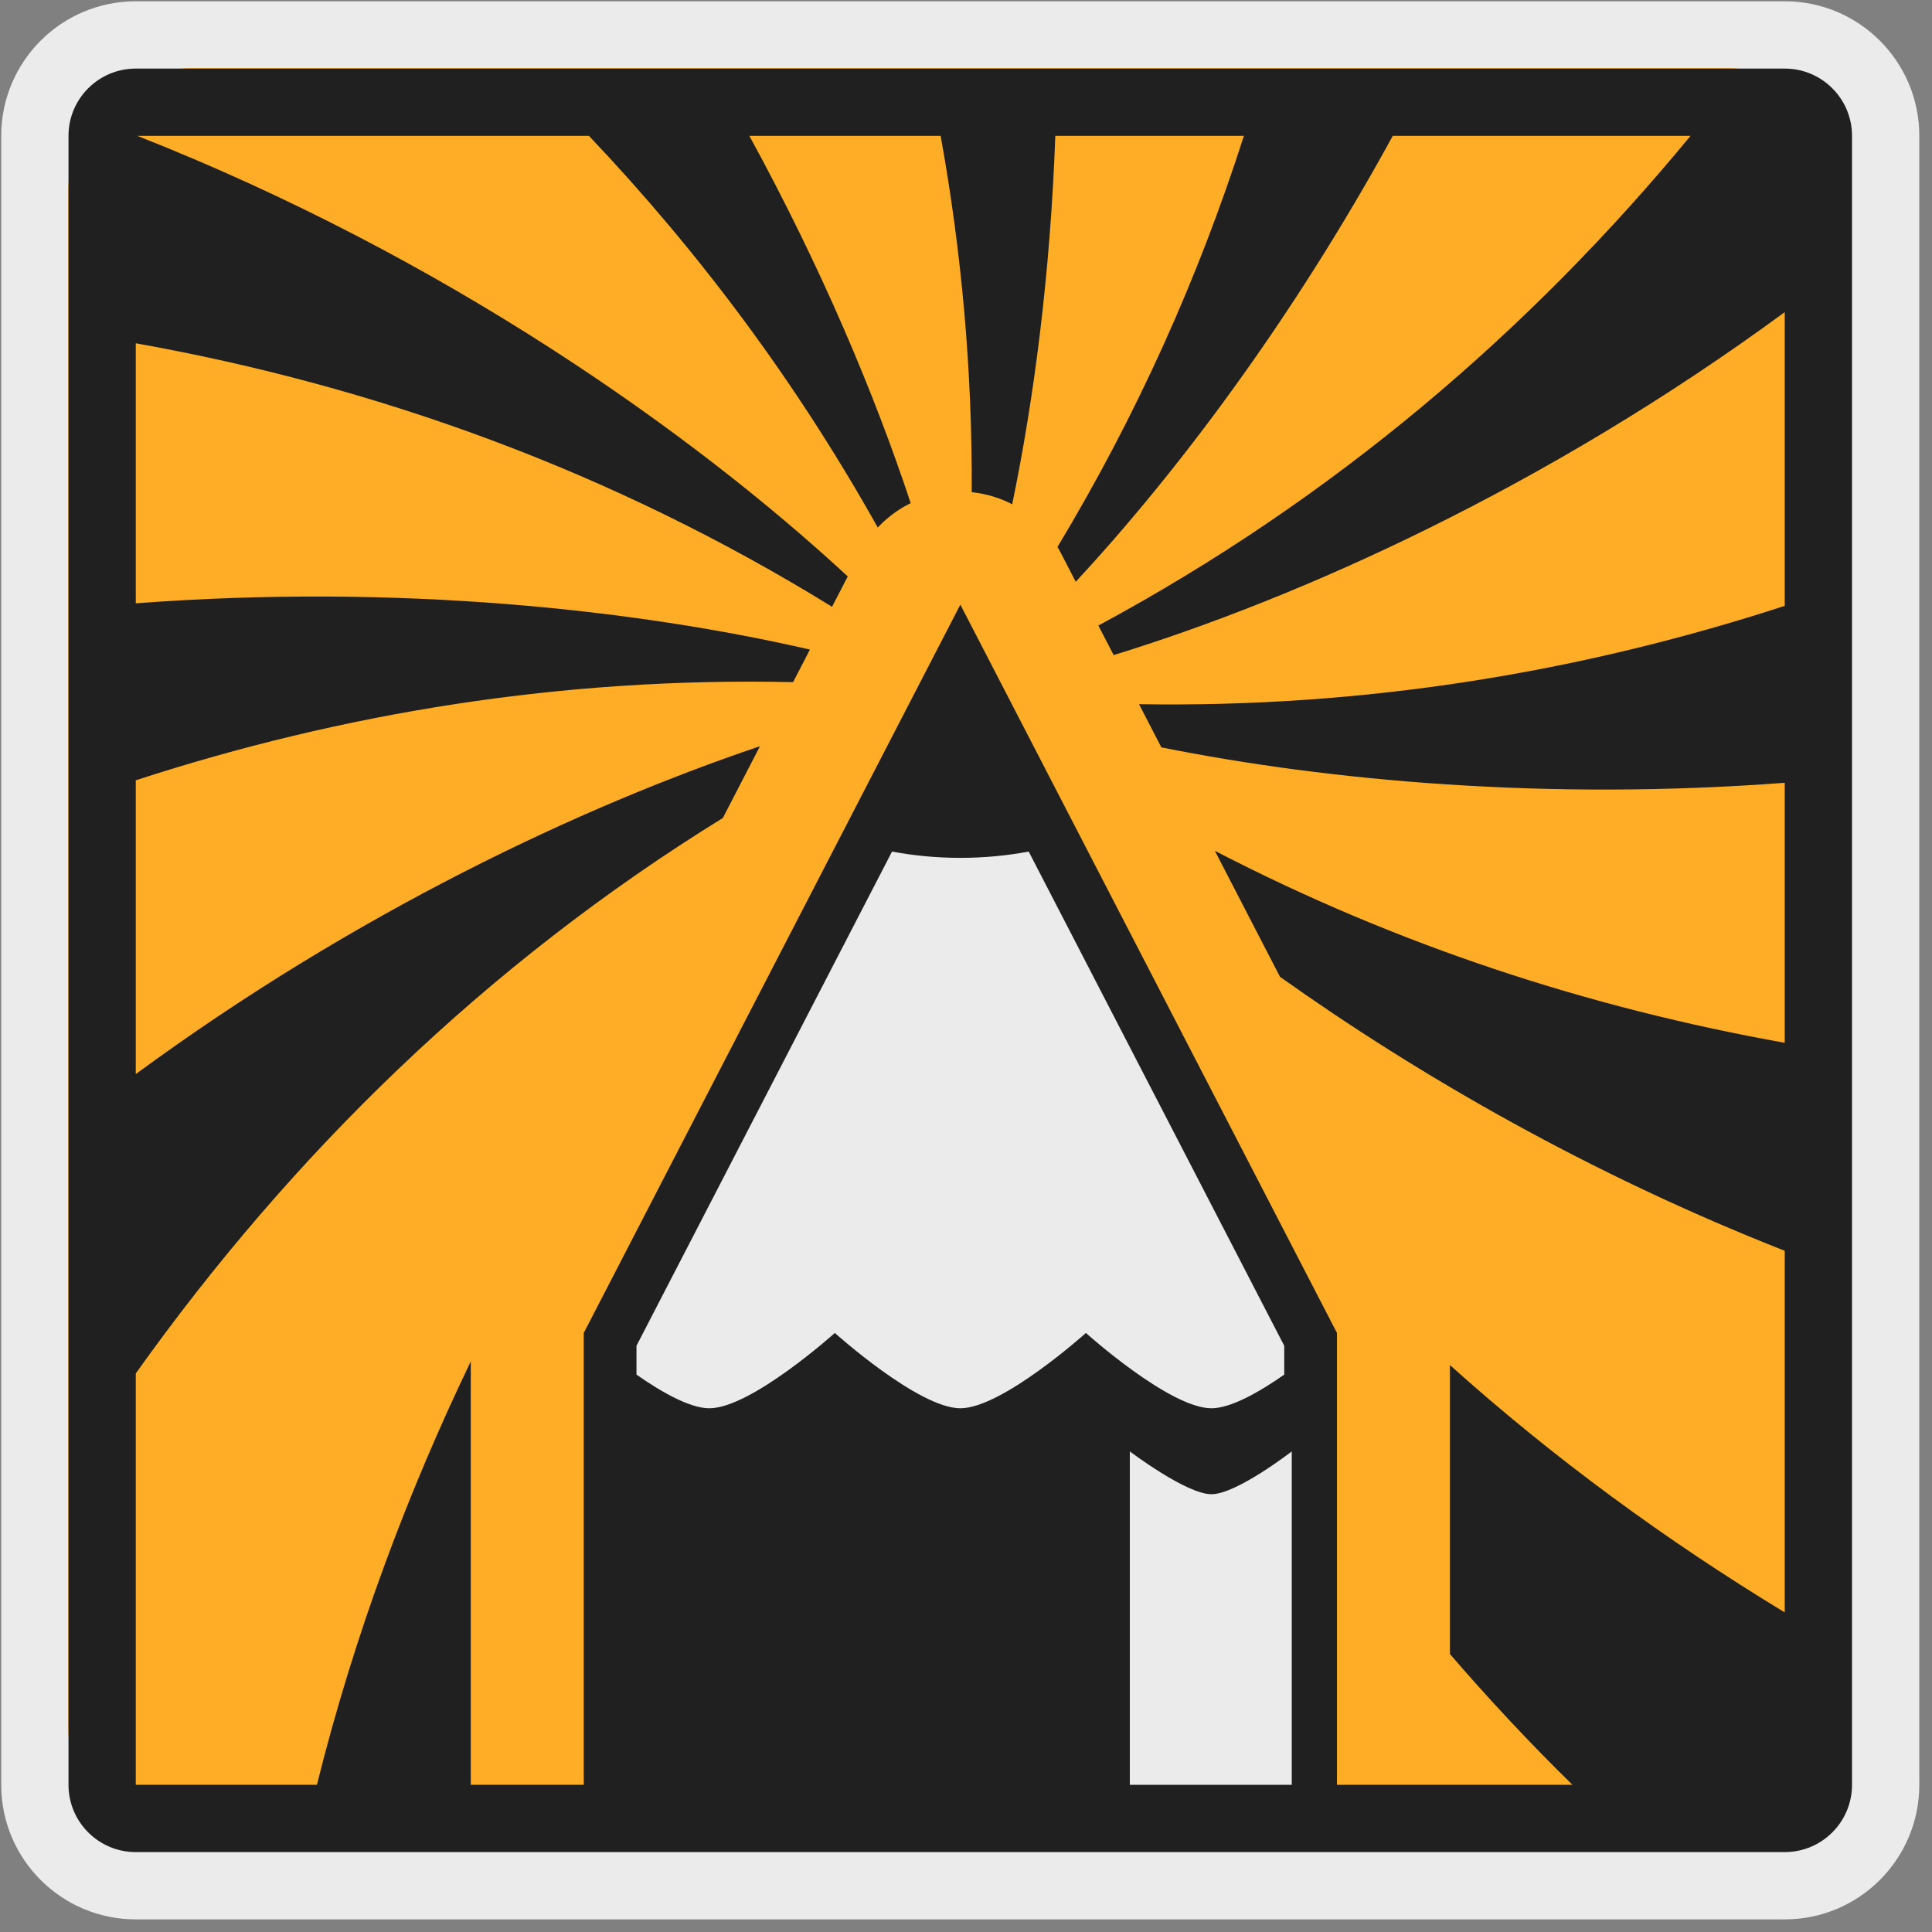 <?xml version="1.0" encoding="UTF-8" standalone="no"?>
<!DOCTYPE svg PUBLIC "-//W3C//DTD SVG 1.1//EN" "http://www.w3.org/Graphics/SVG/1.1/DTD/svg11.dtd">
<svg width="100%" height="100%" viewBox="0 0 69 69" version="1.1" xmlns="http://www.w3.org/2000/svg" xmlns:xlink="http://www.w3.org/1999/xlink" xml:space="preserve" xmlns:serif="http://www.serif.com/" style="fill-rule:evenodd;clip-rule:evenodd;stroke-linejoin:round;stroke-miterlimit:2;">
    <rect x="0" y="0" width="69" height="69" fill="#808080" stroke="none"/>
    <g transform="matrix(1,0,0,1,-1796.62,-5.572)">
        <g transform="matrix(0.269,0,0,0.269,1768.33,-22.861)">
            <path d="M359.987,123.737C359.987,113.869 351.988,105.87 342.12,105.87L123.195,105.87C113.328,105.87 105.328,113.869 105.328,123.737C105.328,123.737 105.328,342.662 105.328,342.662C105.328,352.53 113.328,360.529 123.195,360.529L342.12,360.529C351.988,360.529 359.987,352.53 359.987,342.662L359.987,123.737Z" style="fill:rgb(235,235,235);"/>
        </g>
        <g transform="matrix(0.25,0,0,0.25,1772.72,-18.467)">
            <path d="M359.987,123.737C359.987,113.869 351.988,105.87 342.12,105.87L123.195,105.87C113.328,105.87 105.328,113.869 105.328,123.737C105.328,123.737 105.328,342.662 105.328,342.662C105.328,352.53 113.328,360.529 123.195,360.529L342.12,360.529C351.988,360.529 359.987,352.53 359.987,342.662L359.987,123.737Z" style="fill:rgb(255,173,39);"/>
        </g>
        <rect x="1835.98" y="56.414" width="7.226" height="13.862" style="fill:rgb(235,235,235);"/>
        <g transform="matrix(1,0,0,0.988,2.27374e-13,13.696)">
            <path d="M1830.82,16.67L1844.16,43.237L1817.47,43.237L1830.82,16.67Z" style="fill:rgb(235,235,235);"/>
        </g>
        <g transform="matrix(0.269,0,0,0.269,1768.33,-22.861)">
            <path d="M351.054,123.737C351.054,118.803 347.054,114.804 342.12,114.804L123.195,114.804C118.261,114.804 114.262,118.803 114.262,123.737L114.262,342.662C114.262,347.596 118.261,351.596 123.195,351.596L342.12,351.596C347.054,351.596 351.054,347.596 351.054,342.662L351.054,123.737ZM276.671,342.662L255.171,342.662L255.171,298.397C255.171,298.397 262.671,304.082 266.005,304.082C269.338,304.082 276.671,298.397 276.671,298.397L276.671,342.662ZM223.6,218.757L189.671,284.374L189.671,288.203C192.978,290.514 196.758,292.671 199.338,292.671C204.894,292.671 216.005,282.671 216.005,282.671C216.005,282.671 227.116,292.671 232.671,292.671C238.227,292.671 249.338,282.671 249.338,282.671C249.338,282.671 260.449,292.671 266.005,292.671C268.585,292.671 272.365,290.514 275.671,288.203L275.671,284.374L241.743,218.757C238.88,219.3 235.833,219.593 232.671,219.593C229.51,219.593 226.463,219.3 223.6,218.757ZM123.195,185.801C158.193,183.151 189.854,186.68 212.698,191.942L210.463,196.265C179.927,195.581 150.742,200.329 123.195,209.296L123.195,248.303C152.28,226.936 182.276,212.805 206.065,204.771L201.137,214.302C169.573,233.788 143.813,259.109 123.195,288.041L123.195,342.662L147.242,342.662C152.279,322.435 159.439,303.563 167.671,286.453L167.671,342.662L182.671,342.662L182.671,282.671L232.671,185.973L282.671,282.671L282.671,342.662L313.935,342.662C308.181,337.022 302.762,331.211 297.671,325.301L297.671,286.937C311.436,299.289 326.356,310.203 342.12,319.773L342.12,271.761C316.27,261.598 293.563,248.509 275.11,235.389L266.459,218.658C290.749,231.245 316.187,239.514 342.12,244.146L342.12,209.628C310.443,212.023 281.501,209.357 259.358,204.926L256.392,199.19C286.371,199.687 315.039,194.952 342.12,186.139L342.12,147.141C310.433,170.416 277.666,185.102 253.022,192.672L250.994,188.75C282.262,171.911 308.286,149.615 329.615,123.737L290.084,123.737C276.597,148.368 261.307,168.583 247.99,182.941L245.996,179.084C245.86,178.822 245.718,178.565 245.568,178.313C256.157,160.729 264.315,142.448 270.317,123.737L245.278,123.737C244.616,142.128 242.426,158.78 239.555,172.646C237.899,171.79 236.078,171.24 234.18,171.049C234.265,154.878 232.829,139.093 230.055,123.737L204.658,123.737C214.251,141.279 221.306,158.081 226.078,172.5C224.442,173.301 222.957,174.397 221.705,175.739C210.887,156.404 197.952,139.114 183.359,123.737L123.4,123.737C164.099,139.769 196.978,163.031 217.721,182.229L215.637,186.258C186.387,168.218 155.167,156.984 123.195,151.275L123.195,185.801Z" style="fill:rgb(32,32,32);"/>
        </g>
    </g>
</svg>
